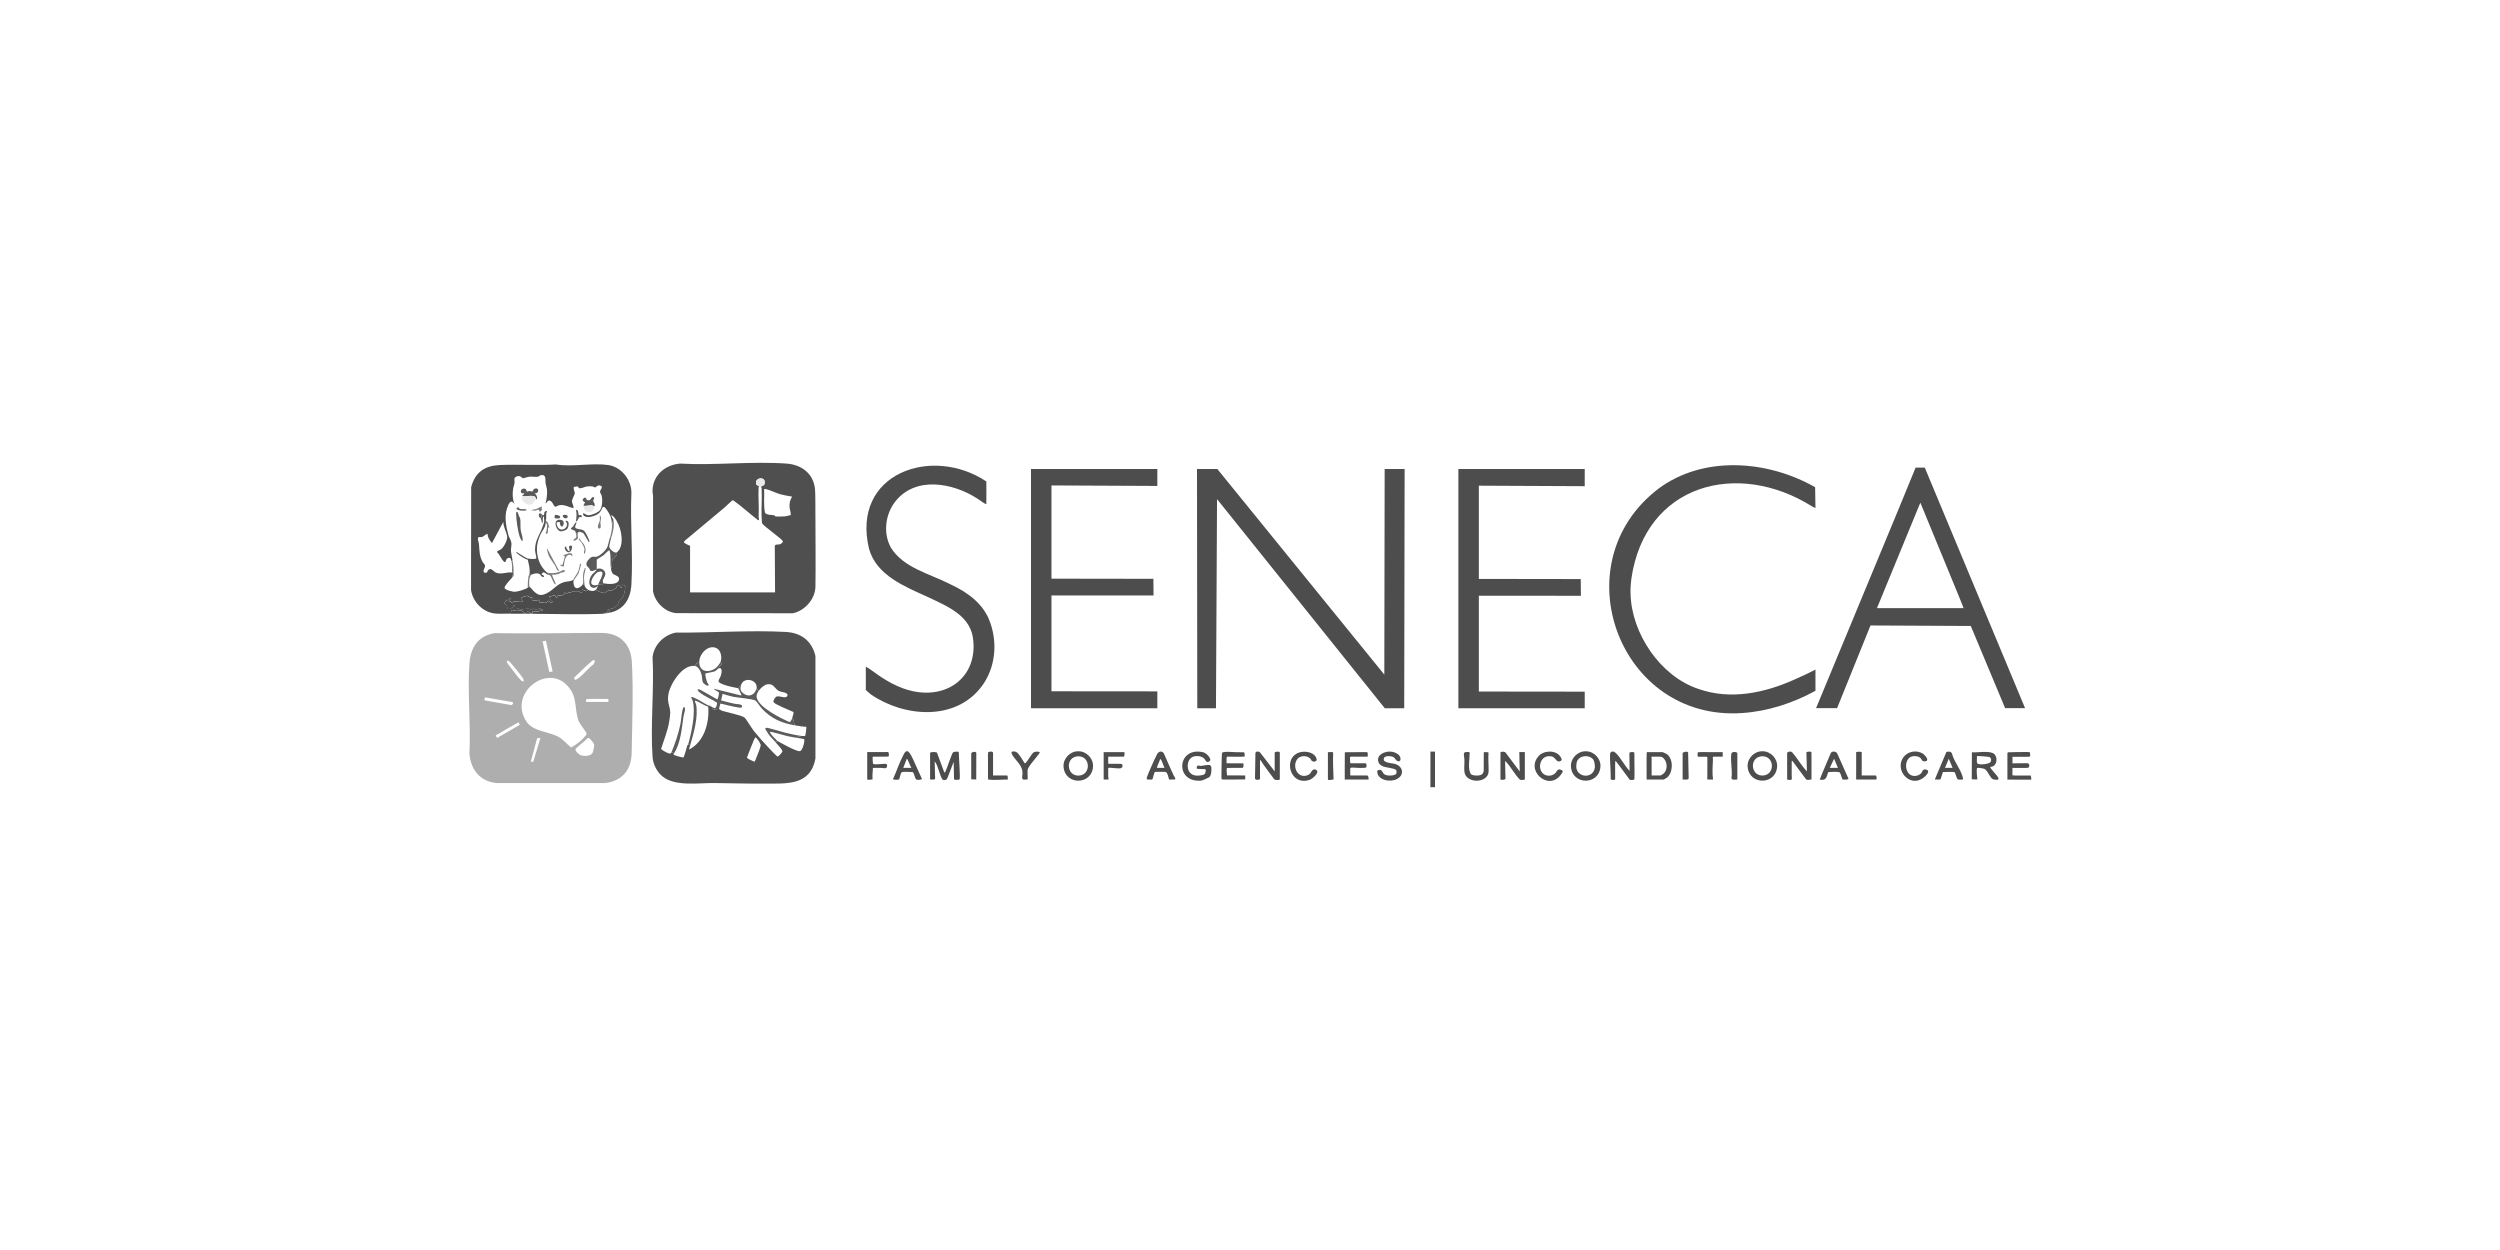 <?xml version="1.0" encoding="UTF-8"?>
<svg id="Layer_1" data-name="Layer 1" xmlns="http://www.w3.org/2000/svg" viewBox="0 0 800 400">
  <defs>
    <style>
      .cls-1 {
        fill: #7c7c7c;
      }

      .cls-2 {
        fill: #595959;
      }

      .cls-3 {
        fill: #4f4f4f;
      }

      .cls-4 {
        fill: #5c5c5c;
      }

      .cls-5 {
        fill: #515151;
      }

      .cls-6 {
        fill: #e9e9e9;
      }

      .cls-7 {
        fill: #4b4b4b;
      }

      .cls-8 {
        fill: #aeaeae;
      }

      .cls-9 {
        fill: #4d4d4d;
      }
    </style>
  </defs>
  <g>
    <path class="cls-8" d="M260.95,166.37l-.16-10.22c.43,3.21.16,6.92.16,10.22Z"/>
    <g>
      <path class="cls-9" d="M306.79,240.65c-.19-.21-1.42-.16-1.82.1-.41.42-1.93,5.11-2.42,6.15-.04.11-.07.23-.18.27-.25.04-.18-.02-.22-.06l-.1-.27c-.6-1.6-2.12-5.73-2.22-5.99-.44-.31-1.86-.24-2.14.01-.09.08-.05.1-.06.22,0,.75,0,1.43,0,2.42,0,1.84,0,4.4,0,5.92.1.05,1.42.12,1.54-.13.08-.09.07-.21.06-.32-.02-1.06-.13-4.56-.13-5.33,1.15,1.38,1.52,4.39,2.45,5.73.43.51,1.49.25,1.63-.42.52-1.32,1.54-4.04,2-5.16.02,1.14.1,5.17.11,5.51,0,.07.07.11.12.15.31.14,1.28.13,1.65-.02.29-.5-.27-7.74-.25-8.74l-.02-.04Z"/>
      <path class="cls-9" d="M636.93,245.41c2.21-.04,2.62-3.38.85-4.4-1.87-.81-4.96-.11-6.77-.29-.03.24-.03,7.63-.05,8.55,0,.08-.03.1.06.1.07,0,.25.01.48.02.3-.03,1.09.13,1.24-.01.02-.36-.11-.98-.13-1.41-.04-.71-.15-1.56.05-2.21.59-.16,1.65.12,2.28.24,1.18.52,1.84,3.06,2.91,3.4,4.15.87-.7-2.71-.98-3.95l.06-.05ZM632.88,244.39c-.54-.33-.16-1.79-.27-2.41.14-.14,3.72.15,4.02.28.57.26.7,1.15.31,1.62-.53.64-3.36.94-4.06.51Z"/>
      <path class="cls-9" d="M384.2,245.08c-.35.03-.82-.29-1.08.03-.09.09-.35.76-.02.87.48.15,1.55.08,2.11.13.35.03.57.02.6.17.06.25-.04,1.18-.3,1.4-.49.39-1.09.43-1.77.49-2.14.3-3.7-.95-3.67-3.1,0-1.38.7-2.76,2.11-3.04,1.24-.24,2.82-.02,3.5,1.16.2.38.43.73.9.62,1.93-.51-.59-2.84-1.43-3.05-8.45-2.12-9.45,9.69-.86,9.05.77-.1,1.89-.74,2.52-1.03.53-.25.67-.96.78-1.56.07-.88.26-2.29-.56-2.42-.7-.1-2.24.26-2.74.29h-.09Z"/>
      <path class="cls-9" d="M486.31,246.85c-.97-1.27-4.47-5.99-4.6-6.11-.42-.23-.96-.25-1.41-.1-.03.01-.1.04-.13.05-.05.15,0,2.6-.02,4.88,0,1.14,0,3.02,0,3.82,0,.06-.02.07.11.1.3.08,1.06.1,1.34-.13.13-.1.16-.17.16-.22-.01-.35-.02-.81-.04-1.57-.03-1.63-.12-3.97-.09-4.1,1.81,1.76,2.97,4.27,4.74,6.02.43.16,1.23.08,1.47,0,.12-.04.11-.05.11-.11,0-.48,0-.89,0-1.59,0-1.72,0-4.81,0-6.45,0-.34,0-.57,0-.64,0-.03-.01-.03-.13-.03-.19,0-.68,0-.95,0-.24,0-.52,0-.69,0-.05,0,.15,6.15.14,6.16h0Z"/>
      <path class="cls-9" d="M563.92,240.4c-2.57-.02-4.83,2.27-4.68,4.89.38,6.03,9.06,6.03,9.44,0,.16-2.59-2.11-4.92-4.68-4.89h-.09ZM563.92,248.17c-3.85-.03-4.14-6.06.05-6.17,4.02.02,4.05,6.08.05,6.17h-.1Z"/>
      <path class="cls-9" d="M345.01,240.41c-2.57-.02-4.83,2.27-4.68,4.89.38,6.04,9.06,6.03,9.44,0,.16-2.59-2.11-4.92-4.68-4.89h-.09ZM345.02,248.19c-3.85-.03-4.15-6.07.05-6.18,4.03.02,4.06,6.1.05,6.18h-.1Z"/>
      <path class="cls-9" d="M507.38,240.41c-2.57-.02-4.83,2.27-4.68,4.89.38,6.03,9.06,6.03,9.44,0,.16-2.59-2.11-4.92-4.68-4.89h-.09ZM510.34,245.68c-.67,4.04-6.7,2.99-5.86-1.21.11-2.65,3.82-3.27,5.32-1.47.44.52.59,1.97.55,2.6v.07Z"/>
      <path class="cls-9" d="M578.05,240.77s.04,1.45.08,2.94c.03,1.47.1,3.01.08,3.11-1.77-1.81-3.01-4.13-4.68-6.05-.36-.43-1.31-.31-1.57.04-.13.17-.05.16-.07.4,0,2.25,0,5.98,0,8.17-.01.06.02.08.22.13.37.08,1.39.2,1.28-.39-.11-1.15,0-4.49-.04-5.45.06-.51.41.04.54.25.24.37.36.49.76,1.04,1.11,1.49,3.11,4.21,3.26,4.39.43.43,1.22.08,1.7.09.12,0,.05-.07.07-.21,0-1.53,0-3.38,0-5.03-.02-1.48.03-2.42-.02-3.49-.14-.18-.41-.18-.62-.2-.31.01-.76.05-.98.22l-.02.02Z"/>
      <path class="cls-9" d="M437.53,248.15c-1.1-.02-5.28,0-5.43,0-.06-.51,0-1.3-.02-1.89.01-.32-.04-.43.07-.53.66-.26,1.94.06,2.82,0,1.2-.03,2.37.16,2.34-.52.03-.35-.1-.91-.24-.94-.08-.04-.2-.01-.5-.02-1.18,0-4.26,0-4.46,0-.09-.35-.08-1.09-.12-1.48-.02-.27-.04-.37.05-.49.22-.27.32-.09.68-.14,1.1,0,3.62,0,4.84,0,.08.03.15-.25.14-.65,0-.38-.1-.76-.17-.8-.87-.05-1.99,0-3.01,0-1.26,0-3.02.01-4.18.03-.01.01,0,.25,0,.67,0,2.58-.05,5.56-.02,8.06.21,0,5.22,0,6.99,0h.51c.09,0,.12.03.13-.13.05-.26-.1-1.06-.38-1.15h-.04Z"/>
      <path class="cls-9" d="M533.44,241.35c-.31-.19-1.32-.66-1.4-.66-1.32,0-3.72,0-5.08,0-.13,1.56,0,8.06-.04,8.76,0,0,.39,0,.96,0,1.06,0,3.56,0,4.48,0,.3-.13.77-.43,1.07-.62,1.95-1.51,2.14-5.81.06-7.44l-.05-.03ZM532.17,247.68c-.08.05-.73.51-.88.47-.66,0-1.94,0-2.69,0-.13,0-.07,0-.08-.15-.01-1.05.02-5.09,0-5.46,0-.03-.15-.25-.03-.34.08-.07.15-.06.19-.06.6,0,1.51,0,2.14,0,.48,0,.73-.06,1.13.19,1.66,1.08,1.89,4.07.27,5.3l-.05.04Z"/>
      <path class="cls-9" d="M446.39,244.46c-.99-.32-4.5-.27-3.38-2.13.65-.57,2.28-.4,2.88-.07.49.28.68.9,1.13,1.19,1.01.53,1.31-.29,1.06-1.11-.31-.95-1.5-1.58-2.53-1.76-2.21-.47-5.66,1.05-4.26,3.69.91,1.34,2.92,1.27,4.33,1.65.72.19,1.43.31,1.26,1.31-.03.41-.17.51-.47.67-.99.41-2.88.4-3.57-.25-.38-.37-.49-1.02-1.01-1.24-.33-.14-1.06-.04-1.12.41-.01,2.83,4.15,3.61,6.26,2.49,2.49-1.23,2.09-4.02-.5-4.83l-.09-.03Z"/>
      <path class="cls-9" d="M392.63,245.74c1.12-.06,4.68,0,4.94-.02.38-.09.39-.68.34-1.11-.02-.14-.04-.24-.06-.29-.04-.1-.15-.04-.47-.06h-1.07c-1.07-.02-2.96.04-3.82-.02.09-.46-.11-1.41.08-1.94.07-.22.11-.14.29-.16,1.23-.05,4.7.09,5.44-.05.02-.19.04-1.17-.21-1.35-1.12-.08-2.43.02-3.59-.1-1.21.01-2.43-.25-3.46.23-.17,1.93-.15,6.67-.19,8.22.1.25.17.38.49.35,1.93-.02,5.35.05,7.13-.03,0-.05.04-1-.02-1.27-.24-.02-5.56.02-5.8-.02-.02-.73-.26-1.64-.04-2.35l.02-.05Z"/>
      <path class="cls-9" d="M649.83,248.16c-.04-.06-5.64.09-5.85-.05,0-.59,0-1.66,0-2.27-.02-.19.06-.09.37-.11,1.05,0,3.05,0,3.94,0,.27,0,.33.02.55-.01.52-.06.71-.8.41-1.2-.26-.36-.53-.3-.92-.3-1.22,0-4.33.08-4.34.04-.01-.02,0-.08,0-.2,0-.37,0-1.25,0-1.67,0-.24-.01-.22.1-.22.73-.04,5.16.09,5.43-.06.25-.19.12-1.28,0-1.37-.1-.1-.49-.08-1.08-.1-1.43-.02-4.88.06-5.77.09-.12.03-.27.19-.3.24-.02,2.1,0,6.51,0,8.5.21.04,5.89,0,7.52.02.09,0,.12.04.12-.12.01-.25-.06-.89-.16-1.16v-.02Z"/>
      <path class="cls-9" d="M499.5,246.33c-.51-.22-.97-.14-1.26.33-.7,1.48-2.69,2-4.08,1.17-2.47-1.49-1.48-6.54,2.35-5.78.92.15,1.37,1.27,2,1.57.46.22,1.43-.16,1.18-.79-.99-2.67-4.74-2.91-6.81-1.38-5.36,4.68,2.55,12.07,6.65,6.39.48-.72.9-1.08.1-1.46l-.13-.05Z"/>
      <path class="cls-9" d="M420.88,246.23c-1.17-.26-1.23,1.3-2.18,1.71-3.29,1.63-5.49-2.69-3.47-5.14,1.09-1.21,3.61-1.12,4.35.4.28.8,2.11.69,1.7-.44-.57-1.88-2.93-2.37-4.64-2.16-6.48.93-4.21,11.3,2.57,8.91.92-.46,3.44-2.51,1.78-3.25l-.1-.03Z"/>
      <path class="cls-9" d="M407.9,240.8s0,6.04,0,6.05c-.85-1.08-4.13-5.35-4.75-6.15-.61-.37-1.51-.33-1.42.61-.02,1.65-.13,6.41-.13,7.88.18.37.77.41,1.19.3.48.03.42-.36.41-.7-.02-1.58,0-3.2,0-4.78.05-.25-.12-.68.14-.81,1.28,2.07,2.9,4.06,4.34,6.06.08.11.15.19.25.23.4.09,1.4.26,1.61-.11,0-.17,0-2.78,0-5.11,0-1.42,0-2.45,0-3.44-.05-.46-1.34-.35-1.59-.06l-.03.03Z"/>
      <path class="cls-9" d="M585.82,241.06c-.89,2.2-2.66,6.14-3.51,8.4,2.16.47,2.17-.89,2.7-2.3.04-.09.07-.06.16-.09.63-.07,2.6-.17,3.45.04.5.51.66,1.75.99,2.32.08.07,1.58.13,1.87-.16.09-.1.03-.07.01-.15-.56-1.24-1.09-2.43-1.75-3.91-.97-2.13-1.76-4.05-1.95-4.28-.47-.54-1.63-.64-1.96.1l-.02.04ZM585.53,245.72l1.38-2.92,1.22,2.92h-2.6Z"/>
      <path class="cls-9" d="M289.11,241.55c-1.3,2.42-2.19,5.21-3.32,7.7-.07.35.56.19,1.01.26.38.01.77,0,.88-.09.21-.31.28-.92.43-1.36.08-.27.16-.53.25-.71.24-.51,1.1-.32,1.68-.36.66.04,1.53,0,2.05.09.54.53.57,1.81,1.1,2.35.4.24,1.63.11,1.84-.17-.94-2.11-1.96-4.37-2.95-6.5-.67-1.33-1.74-3.84-2.92-1.29l-.04.07ZM289.04,245.72l1.14-2.92c.21-.16,1.23,2.71,1.46,2.92h-2.6Z"/>
      <path class="cls-9" d="M372.37,240.98c-.85-.94-1.81-.4-2.25.64-.51,1.01-.99,2.07-1.51,3.24-.55,1.27-1.28,2.87-1.61,3.92-.03.16-.09.49-.01.63.08.06.28,0,.46.03.61-.02,1.39.29,1.47-.49.14-.5.32-1.3.51-1.69.12-.23.15-.24.32-.25.9-.06,2.22-.05,3.09,0,.15.02.2,0,.38.15.45.43.65,1.49.8,1.99.08.24.06.31.22.31.29.03,1.09-.03,1.5-.03.14-.02.26.04.31-.03.18-.48-.32-.9-.5-1.31-1.04-2.34-2.15-4.68-3.13-7.04l-.05-.07ZM370.22,245.72c-.1-.09.77-2.16.9-2.43.08-.18-.01-.41.31-.33.21.06,1,2.4,1.22,2.76h-2.44Z"/>
      <path class="cls-9" d="M616.2,246.24c-.43-.06-.81.06-1.01.43-.59,1.84-3.24,2.08-4.24.97-1.83-1.74-1.12-5.91,1.81-5.67.76,0,1.59.21,2.03.89.19.28.27.55.55.68.36.15,1.08.14,1.32-.2.34-.55-.71-1.74-1.35-2.19-2.04-1.25-4.89-.73-6.26,1.22-2.8,4.05,1.92,9.54,6.15,6.73.78-.49,2.9-2.41,1.12-2.85l-.13-.02Z"/>
      <path class="cls-9" d="M624.61,241.08c-.31-.64-1.18-.69-1.75-.42-.09.03-.04.05-.09.14-.76,1.79-3.25,7.77-3.63,8.64.36-.03,1.1.07,1.5.02.27-.04.32-.08.39-.26.18-.43.41-1.29.57-1.76.09-.22.11-.4.23-.39.71.03,3.46-.18,3.66.09.39.58.53,1.72.96,2.25.36.18,1.32.08,1.75.03-.29-2.71-2.87-5.47-3.56-8.25l-.03-.07ZM622.39,245.72l1.22-2.92,1.22,2.92h-2.44Z"/>
      <path class="cls-9" d="M474.81,240.69c-.04,1.21,0,5.91-.02,6.07,0,.03-.03.09-.03.11-.05.14-.19.48-.29.65-.48.82-2.79.85-3.67.28-.24-.14-.27-.32-.41-.76-.65-1.57-.07-4.24-.11-6.08.04-.43-.41-.27-.76-.32-1.55-.06-1.02.85-.91,2.38.05,1.31-.14,2.63,0,3.93.4,3.89,7.67,3.84,7.75-.16.03-1.89-.2-4.05-.03-5.92-.2-.3-1.24-.15-1.49-.17h-.04Z"/>
      <path class="cls-9" d="M277.51,240.69s0,8.23,0,8.73c.24.17.69.1,1.01.07.23-.06.58,0,.69-.11-.04-.88-.05-1.8.07-2.71.09-.49-.22-1.05.54-.95,1.09-.02,2.14-.05,3.23.12.21-.01.46-.03.61-.19.23-.22.32-.9.06-1.13-.6-.35-3.55.37-4.31-.1-.06-.05-.08-.12-.08-.23,0-.32-.05-.72-.08-1.07,0-.34-.13-.93.18-.99.1,0,.5,0,.69,0,.89-.02,3.89.03,4.19-.02.06-.05.13-.37.14-.61.01-.28-.06-.69-.27-.85-.49,0-6.67,0-6.68.01h0Z"/>
      <path class="cls-9" d="M353.17,240.69s0,8.48,0,8.74c0,.01.05.01.15.01.2-.04,1.33.09,1.45-.07.04-.08-.04-.3-.09-.4-.12-.68,0-1.49-.05-2.25.02-.56-.05-.96.04-1,.54-.12,1.51.06,2.18.1,1.04.04,1.96.26,2.29-.39.14-.33.05-.87-.24-.97-1.15-.12-3.13,0-4.24-.05-.08-.41,0-1.94-.03-2.22,0-.09.07-.04.26-.05,1.26,0,4.21,0,4.64,0,.41-.12.28-.84.31-1.24,0-.17,0-.22-.05-.22-.49,0-6.6,0-6.61,0h0Z"/>
      <path class="cls-9" d="M330.66,240.85c-.65.52-1.71,2.54-2.34,3.16-.12.16-.25.25-.45.21-.62-.91-1.19-2.03-1.91-2.89-.46-.72-1.23-.99-2.01-.84-1.15.36,1.74,3.24,2.08,3.81.7.94,1.24,1.89,1.16,3.45-.05.93-.49,1.86.9,1.73.23,0,.47-.03.68-.06.11-.03.07-.21.09-.47.01-.68-.07-1.73-.05-2.44.06-1.14,2.69-3.9,3.56-5.14.12-.16.34-.45.35-.61,0-.16-.29-.17-.49-.21-.46-.08-1.2.01-1.52.25l-.05.03Z"/>
      <path class="cls-9" d="M543.4,242.15s2.67-.02,2.77.01c.06.03.21.23.19.23,0,1.46-.04,7.01-.02,7.05.34.01.97,0,1.47,0,.21-.02.36.04.36-.04-.3-2.07-.12-4.24-.03-6.32-.01-.23-.21-.95.2-.94.73,0,2.9.01,2.93-.01.01-.01,0-.96,0-1.31,0-.24,0-.1-.17-.14-.78,0-1.5,0-2.52,0-2.01.04-3.85-.08-5.29.04-.05.18-.2,1.17.08,1.41h.03Z"/>
      <path class="cls-9" d="M600.22,248.15s-4.71.02-4.47-.01c0-.31,0-1.09,0-2.21,0-1.12.01-4.73,0-5.18-.01-.27-1.3-.22-1.67-.11-.16.05-.1.04-.11.1v.23c0,1.62,0,7.78,0,8.48,1.45,0,4.32,0,5.8,0,.52-.03.56.1.73-.15.08-.34.01-.92-.25-1.14h-.02Z"/>
      <path class="cls-9" d="M322.24,248.15s-4.71.02-4.46-.01c0-.3,0-1.01,0-2.04,0-1.63,0-3.66,0-5.2-.08-.6-1.36-.4-1.58-.16-.13,1.38,0,2.76-.04,4.39.04,1.6-.07,3.02.04,4.33,1.94.26,3.94,0,5.89,0,.17,0,.41.04.41-.1.03-.35,0-1.18-.23-1.19h-.03Z"/>
      <path class="cls-9" d="M554.01,241.28c-.26,2.15.21,4.37.17,6.51-.07,1.09-.48,1.82,1.03,1.7.24,0,.49-.03.7-.05.08-.01.02-.04.04-.1v-8.37c-.28-.45-1.81-.54-1.93.24v.08Z"/>
      <path class="cls-9" d="M457.74,251.9h1.41c.1,0,.03-.02.05-.12,0-2.31,0-10.14,0-11.26-.23-.02-1.42,0-1.46,0-.03,2.57,0,8.8-.01,11.39h.01Z"/>
      <path class="cls-9" d="M538.44,240.93c0,1.41,0,7.58,0,8.51.49-.08,1.58.29,1.91-.27.07-.47,0-.72,0-1.33-.03-1.39-.14-6.62-.15-7.04-.2-.56-1.74-.03-1.76.12h0Z"/>
      <path class="cls-9" d="M310.79,241.09c0,1.32-.02,7.55,0,8.28.36.02,1.33.06,1.56.07.09,0,.03-.02.05-.1,0-1.78.02-7.89.02-8.24.14-.83-1.51-.52-1.63-.03v.03Z"/>
      <path class="cls-9" d="M426.73,248.93c-.14-2.84-.2-5.33-.12-8.12-.37-.32-1.22-.04-1.64-.12-.07,0-.02.02-.04.05,0,1.16,0,8.33,0,8.62,0,.02.03.07.04.1.28.36,1.27-.03,1.65,0,.2,0,.08-.41.11-.47v-.06Z"/>
      <path class="cls-9" d="M580.7,155.83c-15.22-8.61-35.67-10.16-50.09.62-31.15,23.9-12.52,74.47,26.89,71.72,8.21-.54,16.29-3.19,23.45-7.12.05-.06-.06-6.77,0-6.8-2,1.09-4.74,2.32-6.76,3.22-9.62,4.32-20.47,6.55-30.56,3.03-12.38-4.02-21.61-17.94-21.85-30.53-.02.06-.02-1.48-.02-1.66-.01-.42.23-2.81.28-3.14,4.39-30.3,33.95-38.08,57.76-23.16.43.16.84.49,1.15.58l-.11-6.63-.14-.11Z"/>
      <path class="cls-9" d="M648.02,226.6l-32.09-76.96h-2.94s-3.87,9.47-5.63,13.73c-2.25,5.44-26.22,63.23-26.22,63.23h6.73l10.69-26.45,32.09.16,10.99,26.29h6.39ZM600.63,194.6c3.33-8.07,9.88-24.03,13.49-32.8.22-.52.31-.77.39-.94-.05,0,13.92,33.59,13.83,33.75-7.02.01-21.24,0-27.72,0h0Z"/>
      <path class="cls-9" d="M523.01,244.12c-.03-.8.05-2.56-.03-3.3-.21-.22-1-.21-1.31-.08-.31.15-.26.16-.26.51,0,1.13.07,4.91.05,5.41-.02,0-.08-.06-.17-.16-1.48-1.63-2.6-3.86-4.06-5.36-.29-.29-.66-.62-1.08-.67-1.26.03-.87,1.12-.93,2.74.05,1.98.26,4.25.2,6.15.25.35,1.18.18,1.37.12.12-.04.04-.13.06-.43.03-1.46-.06-4.19.03-5.58.04.03.32.29.44.39.94,1.18,3.57,4.86,4.14,5.6.14.1.25.13.47.14.35-.03,1.1.06,1.09-.39.03-1.68.05-3.36,0-5.04v-.06Z"/>
      <path class="cls-9" d="M316.91,199.38c-1.94-5.94-7.05-9.73-12.56-12.3-6.72-3.48-15.17-5.26-19.26-11.83-2.51-4.54-1.84-10.43,1.23-14.54,6.44-8.52,18.63-6.25,26.49-1.12.77.45,2.01,1.53,2.82,1.75.04-.01-.01-6.65,0-7.14,0-.03.1-.07,0-.13-17.42-11.64-43.34-2.63-37.54,21.55,2.37,8.53,11.5,12.09,18.93,15.48,6.51,3.06,13.88,6.1,14.44,14.01,1.08,11.45-8.19,18.54-19.48,16.04-4.49-.97-8.82-3.48-12.51-6.25-.77-.56-1.58-1.12-2.41-1.59,0,0,0,.01,0,.08v7.39s1.02,1,1.58,1.41c10.64,7.34,27.25,8.69,35.61-2.71,4.2-5.7,4.99-13.34,2.71-20l-.03-.1Z"/>
      <polygon class="cls-9" points="329.92 226.65 370.35 226.65 370.35 221.24 336.47 221.21 336.47 190.55 369.13 190.56 369.09 185.22 336.47 185.17 336.47 155.34 370.35 155.5 370.35 150.08 329.92 150.08 329.92 226.65"/>
      <polygon class="cls-9" points="449.48 150.08 443.09 150.08 442.98 215.87 389.54 150.08 383.04 150.08 383.13 226.65 389.11 226.65 389.45 159.72 443.14 226.65 449.35 226.65 449.48 150.08"/>
    </g>
    <g>
      <g>
        <path class="cls-5" d="M212.14,248.57c-1.89-1.48-3.15-3.94-3.32-6.34-.72-10.35.55-21.53,0-31.97.48-3.94,3.58-7.04,7.43-7.83,11.51.1,23.73-.83,35.2-.21,4.92.27,8.35,2.84,9.49,7.72v32.78c-1.66,8.96-9.65,7.97-16.63,8.03-5.25.05-10.52-.13-15.75-.18-4.98-.05-12.39,1.15-16.42-2.01ZM223.76,211.8c-.81-.06-.98.85-1.46,1.3-3.89-.51-7.81,5.68-8.41,9.04-.49,2.78.56,3.77.59,5.98,0,.58-.23,2.07-.33,2.72-.47,3.03-1.69,5.87-2.58,8.78.04.37,2.02,1.35,2.44,1.47.75.21.68-.21.82-.25.26-.09.74,0,.81.32,0,.03-.17.2-.09.33.17.25,3.05,1.01,3.18.9.53-1.24.82-2.55,1.21-3.84.05-.16.24-.28.25-.31.28-.03.56.03.65.32-.07.24-.41,1.19-.32,1.3,4.75-2.5,6.36-8.16,6.17-13.23,0-.23-.16-.47-.16-.56,0-.02.18-.21.16-.32.07.03.25-.03.32,0,.14.4.52.37.81.49.05.02.11-.02.16,0,.03,1.46,1.43.43,2.11.65.12.04.66.47,1.1.6,1.42.43,6.1,1.41,7.01,2.08.51.38,2.33,3.45,3,4.3,1.37,1.72,3.19,3.75,4.71,5.35.45.47,2.5,2.67,2.85,2.85s1.62-1.43,1.62-1.63c0-.27-.4-.8-.58-1.04-.45-.63-1.17-1.32-1.69-1.96l.65-.32c1.25.65,6.07,3.43,7.22,3.25.79-.12,1.58-3.02,1.39-3.81-.04-.13-1.79-.36-2.12-.42-.03-.74.77-.3,1.14-.65.27.04,1.09.14,1.26-.03.15-.15.45-2.74.36-2.88-1.26-.05-2.49-.27-3.73-.49-.25-.58-.13-2.06-.81-2.11.06-.14.48-1.78.48-1.88,0-.13-.03-.23-.15-.31-1.48-.69-3.05-1.26-4.5-2-.48-.24-1.77-.8-1.81-1.28-.04-.39.61-1.43.95-1.59,1-.46,3.18.94,3.54-.36.28-1.01-1.97-1.06-2.72-1.44-1.41-.72-1.58-2.41-3.65-2.16-.96.11-2.14,1.17-2.69,1.93-.8.2-.21-.59-.81-.49.57-3.02-4.39-4.03-5.03-.97-.25-.14-.8.74-.81.81-1.47-.3-3.1-.59-4.51-1.09-3.17-1.11-1.32-1.4-.92-3.61.13-.74.2-2.17-.9-1.63.11-1.05,1.57-.9.65-2.11.51-1.4.15-3.73-1.35-4.42-2.61-1.19-5.47,1.82-5.47,4.42ZM241.71,235.98c-.34.08-2.34,5.67-2.68,6.42.01.38,1.89,1.16,2.34,1.35.25-.06.59-1.11.71-1.41.28-.7,1.35-3.3,1.35-3.86,0-.51-1.34-2.6-1.71-2.51Z"/>
        <path class="cls-4" d="M237.08,219.43c-.22,1.03-.24,1.54.57,2.27,1.25,1.13,2.94,1.21,3.95-.27.08-.11.5-.96.51-1.03.6-.1,0,.68.81.49-.49.68-.96,1.44-.78,2.32.66,3.15,7.71,6.65,10.51,7.85.21.04.73-.86.82-1.07.68.05.56,1.53.81,2.11-4.18-.73-7.56-2.19-10.48-5.35-.55-.6-1.53-2.15-2.01-2.53-.72-.57-5.83-.97-7.19-1.25-1.13-.23-2.26-.62-3.37-.93l-.48,2.1c1.49.41,2.99.79,4.5,1.1.55.11,2.36,0,2.22.87-.07.49-.68.35-1.12.29-1.85-.24-3.88-.84-5.71-1.25-.29.05-.42,1.43-.56,1.75-.68-.22-2.08.81-2.11-.65.27.09.55.55.98.25.23-.16.64-1.35.45-1.69-1.66-1.06-3.85-1.94-5.38-3.14-.35-.27-.84-.58-.76-1.11l.77.13,5.49,3.11c.21-.01.63-1.91.55-2.16-.09-.29-1.44-.78-1.61-1.24l8.52,2.11c.22,0,.32.02.24-.25-.1-.32-.99-1.92-.97-2.03,0-.07.56-.95.81-.81Z"/>
        <path class="cls-4" d="M226.68,225.76c.02.12-.16.3-.16.32-1.28-.33-2.61-1.4-3.79-1.81-.79-.28-.06.77.01,1.13.79,3.87-.8,9.44-1.9,13.18-.08-.3-.37-.35-.65-.32,1.09-3.81,2.55-10.39,1.42-14.15-.14-.47-1.08-1.48.4-.89,1.57.63,3.19,1.8,4.67,2.55Z"/>
        <path class="cls-4" d="M223.76,211.8c0,3.04,2.59,3.6,4.92,2.24.62-.36,1.66-1.59,1.9-2.24.92,1.21-.54,1.06-.65,2.11-.36.17-.66.66-1.13.89-.6.29-2.92.58-3.02.72-.27.37.33,2.39.55,2.88.14.33.88,1.01.12,1.02-.42,0-1.34-.7-1.53-1.07-.29-.57-.21-1.63-.39-2.37-.27-1.09-1.02-2.73-2.23-2.89.49-.44.65-1.36,1.46-1.3Z"/>
        <path class="cls-4" d="M214.83,240.85c1.22-2.93,2.22-5.94,2.88-9.05.28-1.34.44-4.08.86-5.15.35-.9.68-.18.64.46-.04.55-.36,1.37-.46,1.99-.63,4.09-.85,8.49-3.11,12.07-.08-.32-.55-.42-.81-.32Z"/>
        <path class="cls-4" d="M256.4,235.49c-.37.35-1.17-.09-1.14.65-1.08-.19-2.17-.33-3.25-.57-.77-.17-5.46-1.57-5.68-1.38.51,1.22,1.6,1.97,2.43,2.92l-.65.32c-.6-.74-1.57-1.64-2.11-2.39-.14-.2-1.04-1.56-1.07-1.65-.21-.73.77-.47,1.18-.36,3.5.96,6.61,1.95,10.28,2.46Z"/>
        <path class="cls-4" d="M227.82,226.24c-.3-.12-.67-.09-.81-.49.28.13.6.24.81.49Z"/>
      </g>
      <path class="cls-8" d="M158.29,202.6c10.27.19,20.57-.02,30.8-.05,2.72,0,5.4-.28,7.92.86,3.35,1.52,4.94,4.59,5.16,8.15.56,9.24.12,20.05-.04,29.37-.09,5.4-3.01,9-8.49,9.65h-34.75c-5.35-.56-8.26-4.29-8.68-9.49.49-9.37-.66-19.42,0-28.72.37-5.17,2.74-8.88,8.08-9.77ZM174.69,205.02l-1.06.23,2.15,9.83,1.06-.23-2.15-9.83ZM190.31,211.32s-.38-.12-.48-.08c-.21.08-1.79,1.49-2.11,1.78-1.33,1.19-2.57,2.53-3.9,3.73-.37,1.48,1.06.48,1.63.01,1.5-1.21,2.88-3.04,4.49-4.19.17-.21.52-1.06.37-1.24ZM167.58,217.97c.07-.07-.03-.49-.09-.64-.26-.69-3.68-4.85-4.37-5.53-.47-.47-1.13-.67-.87.22.06.2,1.34,1.8,1.6,2.14.57.75,2.33,3.13,2.91,3.59.19.15.68.37.82.23ZM181.33,219.16c-6.62-6.62-18.66,2.79-12.91,11.68,2.07,3.2,6.8,3.2,9.99,4.79,1.77.88,2.83,2.36,4.35,3.56.95-.52,1.86-1.13,2.68-1.82.48-.4,2.32-2.09,2.28-2.59s-2.09-2.96-2.47-3.87c-1.66-3.97-.15-7.97-3.92-11.74ZM155.1,224.12l8.35,1.48c.54.05,1.07-.67.44-.95l-8.56-1.48c-.29.08-.35.81-.24.94ZM187.55,224.62h7.14v-.97c-.94.1-6.79-.18-7.14.16-.05.05.03.63,0,.81ZM165.89,231.12l-7.28,4.22.47.81,7.28-4.22-.47-.81ZM172.94,236.14c-.4.02-.93-.15-1.11.27l-1.98,7.35.8-.02,2.29-7.61ZM187.16,237.05c-.42.36-2.94,2.43-2.99,2.62-.19.71,1.14,1.86,1.79,2.04,1.06.3,3.1.31,3.67-.82.2-.41.59-2.27.49-2.68s-1.35-1.96-1.71-2.05c-.4-.11-.96.64-1.25.89Z"/>
    </g>
    <g>
      <g>
        <path class="cls-9" d="M192.91,196.39c.72-.38,1.32-.43,2.11-.33v-.65c-.06-.07-.59.23-.65.16-.37-.45.34-.49.48-.56.79-.42.95-.19,1.3-.33.21-.08,1.4-1,1.54-1.23.22-.35.19-.72.34-.96.19-.32,1.19-1.24,1.43-1.67s.73-2.82.58-3.26c-.07-.21-.72-.45-.87-.43-.45.09.18.97-.49.97-.27-.07-.13-1.06-1.12-.82-.21.05-.19.76-.5.99-.07.05-1.41.74-1.5.75-.21.03-.44-.15-.74-.09-.49.1-1.14.78-1.21.79-.78.13-2.3-.54-2.98-.98.32-.25.6-.89.65-1.3.01-.11,0-.22,0-.32.05,0,.11,0,.16,0,.55-.08.47-.21.83.03.42.29.79-.17.8-.52,1.36.32,4.93.66,5.04-1.39.05-.96-1.53-1.14-2.02-1.7-.42-.47-.48-1.05-.58-1.61.54-.8.12-2.18.52-2.97.16-.31,1.14-.98,1.34-1.42.15-.32.03-.61.08-.81.02-.06.61-.61.78-.92,1.56-2.87.33-7.85-1.69-10.26-.13-.15-1.09-1.13-.88-.42.11.37.58.91.65,1.38-.49.3-.05.95-.49,1.3-.06-1.66-.34-2.64-1.23-4.04-2.03-3.18-1.6-.78-2.88.42-.97.91-4.43,2.06-5.12.44-.38-.9,1.14.18,1.4.23,1,.17,3.42-.82,4.01-1.6.77-1.03.86-3.47.51-4.7-.11-.39-.45-.78-.49-1.11-.1-.74,1.17-1.55.2-2.01s-1.43.52-1.82.53c-.24,0-.52-.28-.83-.32-.49-.06-1.27-.05-1.76.01-.73.09-2.01.86-2.58.48-.16-.11-.17-.42-.38-.48-.11-.03-1.14.11-1.19.16-.32.33.3,1.75.28,1.99-.05.63-.91,1.8-.91,2.62,0,.71.65,1.41.46,2.19-1.58-.34-2.82-1.27-4.59-.94-.5.09-1.1.76-1.5.28s-.63-1.51-1.5-1.76c-.66-.19-.86.67-1.34.95.35-1.41.59-2.85.49-4.31-.06-.82-.37-1.54-.48-2.28-.16-1.05.41-2.83-1.55-2.51-.35.06-.46.42-.82.49-.75.15-1.92-.07-2.76,0-.69.06-1.64.48-2.12.5-.26,0-.72-1.13-2.12-.52-.94.41-.45,1.37-.55,2.04s-.4,1.33-.48,1.97c-.21,1.73-.19,3.15.47,4.77-1.31-1.92-2,.21-2.44,1.54-.85,2.58-.22,5.95.54,8.56.23.78.79,1.39.91,2.34.1.83-.19,1.7-.15,2.41.05.88.36,2.07.49,3.01l-.32.49c-.06-.29-.23-1.14-.56-1.14-1.32-.02-1.18,1.15-1.39,1.3-.72.49-2-2.86-2.74-3.16.32-.54.92-.55,1.37-.89.9-.67,2.08-2.97,1.95-4.07-.16-1.37-1.31-3.14-1.23-4.7l-3.65,6.81c-.67-.85-1.4-1.78-1.38-2.92-.24-.23-1.36.84-1.74.94s-.96-.05-1.19.11c-.48.33.12,1.67.16,2.14.18,2.18.07,3.63,1.12,5.69.2.39.8.86.84,1.27.07.66-.95,1.62-.25,2.2.14.12.75.03.86-.06.1-.07.17-.49.36-.7.95-1.04,1.63.39,2.49.77,1.69.73,3.47-.28,5.15-.03.07.01.29.24.49.16,0,.11.02.22,0,.32-.33.21-.34.62-.32.97-.51.69-2.63,2.72-2.55,3.49.07.61,2.63,1.25,3.28,1.22.9-.03,3.43-.77,4.14-1.31.28-.21.31-.38.49-.65.06.75.21.38.49.72,1.87,2.23,3.02,3.04,5.73,1.36,1.75-1.09,2.75-2.56,4.91-3.21,1.03-.31,2.22-.14,3-.82-.16.51-.04.63,0,.97.07.64.22,1.67,1.06,1.79.56.08,1.62-.64,1.86-1.14.5-.36.45-.12.65.32.27.6.47.95,1.14,1.3-.65.88-1.1.04-1.95,0v.81c-.36.08-.74-.19-1.05-.16-1,.11-1.18-.04-1.96-.01-.38.01-1.61.46-1.93.48-.17.01-.64-.24-.73-.15-.04.03.04.41-.16.57-.3.23-2.02.35-2.1.43s.02.43-.01.47c-.42.43-.53-.57-.74-.63-.27-.07-1.44.4-1.86.31-.05.05.57,1.14.64,1.23.16.2.48.21.49.24.12.15-.28.61-.41.64-.36.08-.36-.63-.8-.65s-.74.55-1.02.63c-.3.08-.73-.13-1.09-.15-.66-.04-1.06.59-.74-.8-.92,0-1.68.31-2.6,0l.16-.81c-.7.22-1.15-.47-1.7-.5-.28-.02-1.56.39-1.72.57-.54.62.27.63.34.83.37,1.13-2.37.12-2.93.48-.14.09-.13.38-.16.4-.2.14-.47-.27-.66-.39-.16-.1-.45-.08-.47-.09-.16-.17.83-1.12-.16-1.13.15,1.02-.26.46-.81.73-.17.08-.62.77-.65.98-.07.41.54.24.73.56.17.29.04,1,.4,1.22.51.31,1.91-.56,1.63-1.22h.49c-.75,2.1.41,1.03,1.37,1.14.28.03.46.37.81.33.55-.06,1.53-.4,2.28-.33.27.03.44.35.8.33.29-.02.56-.33.83-.32.24,0,.45.33.81.34.21,0,1.72-1.08,1.36.04-.27.85-1.85.42-2.49.42l-.09.81c-.22,0-.43,0-.65,0,.02-.53-.62-.59-1.05-.65l-.08.65c-.16,0-.32,0-.49,0l-1.03-.84c-.6-.32-1.26,0-1.78-.03-1.12-.07-1.72-.99-1.73.87-1.57-.01-3.46.13-5.09-.02-3.92-.37-7.15-3.69-7.73-7.53l.04-32.9c1.29-4.86,4.41-6.91,9.3-7.1,5.9-.23,11.93.17,17.87-.17,5.16.84,11.68-.55,16.71.18,4.22.62,7.48,4.77,7.4,8.99-.43,9.6.55,19.67,0,29.22-.33,5.64-3.34,9.08-9.1,9.32Z"/>
        <path class="cls-7" d="M190.64,188.76c.68.44,2.19,1.11,2.98.98.07-.01.72-.68,1.21-.79.3-.06.53.12.74.09.08-.01,1.43-.7,1.5-.75.3-.24.29-.94.5-.99.99-.24.85.75,1.12.82.67,0,.04-.88.49-.97.15-.03.79.22.87.43.15.44-.33,2.81-.58,3.26s-1.24,1.36-1.43,1.67c-.15.25-.12.61-.34.96-.14.22-1.34,1.15-1.54,1.23-.35.14-.5-.09-1.3.33-.14.07-.85.12-.48.56.06.07.59-.23.65-.16v.65c-.79-.1-1.39-.05-2.11.33-7.49.31-15.09.03-22.57,0l.09-.81c.64,0,2.22.42,2.49-.42.35-1.12-1.15-.04-1.36-.04-.36,0-.57-.33-.81-.34-.27,0-.54.31-.83.32-.36.02-.54-.3-.8-.33-.75-.07-1.73.27-2.28.33-.34.04-.53-.3-.81-.33-.96-.1-2.13.96-1.37-1.14h-.49c.28.66-1.12,1.53-1.63,1.22-.37-.22-.23-.93-.4-1.22-.19-.33-.8-.15-.73-.56.03-.21.48-.9.65-.98.55-.27.97.29.81-.73,1,.01,0,.96.16,1.13.02.02.31,0,.47.09.2.12.46.54.66.39.03-.02.02-.31.16-.4.56-.36,3.29.64,2.93-.48-.07-.2-.88-.21-.34-.83.16-.18,1.44-.58,1.72-.57.55.03,1.01.73,1.7.5l-.16.81c.92.31,1.68,0,2.6,0-.32,1.39.08.77.74.8.37.02.79.22,1.09.15.28-.07.57-.64,1.02-.63s.43.73.8.65c.13-.03.53-.49.41-.64-.02-.02-.33-.03-.49-.24-.07-.09-.69-1.18-.64-1.23.42.09,1.59-.38,1.86-.31.21.06.32,1.06.74.63.04-.04-.06-.4.01-.47s1.8-.19,2.1-.43c.2-.16.13-.53.16-.57.09-.09.56.16.73.15.33-.02,1.55-.47,1.93-.48.78-.03.96.12,1.96.01.31-.03.69.24,1.05.16v-.81c.85.04,1.3.88,1.95,0,.74.38,1.74.55,2.44,0ZM173.75,195.09h-.49v.32h.49v-.32Z"/>
        <path class="cls-7" d="M163.52,196.39c0-1.86.61-.94,1.73-.87.52.03,1.19-.29,1.78.03l1.03.84c-1.52-.02-3.07.01-4.55,0Z"/>
        <path class="cls-7" d="M169.69,196.39c-.38,0-.76,0-1.14,0l.08-.65c.43.06,1.07.12,1.05.65Z"/>
        <rect class="cls-9" x="173.27" y="195.09" width=".49" height=".32"/>
        <g>
          <path class="cls-2" d="M195.18,172.05c.35-.04.36-.02.32.32-.02.05.02.11,0,.16-.16.04-.15.19-.16.32-.08.92-.62,1.87-.23,2.58.3.54,1.63,1.73,2.34,1.31-.06.19.06.48-.08.81-.2.44-1.18,1.11-1.34,1.42-.4.78.02,2.16-.52,2.97-.37-1.99.15-3.94-.49-5.84-.24-.17-1.6,1.36-1.89,1.59-.37.29-2.17,1.28-2.17,1.41v3c1.23-.62,2.98.38,2.73,1.82-.09.51-.7,1.39-.78,1.84-.07.42.16.72.16.88,0,.35-.37.81-.8.52-.36-.24-.27-.12-.83-.03.13-.89,1.79-3.27,1.23-4.07-.23-.33-1.1-.11-1.43.05-.89.42-2.91,3.28-1.64,4,.72.41,1.09.08,1.69.02,0,.11.01.22,0,.32-.54.77-1.89.96-2.4.05-.66-1.19-.18-2.68.62-3.69.24-.31,1.55-1.22,1.29-1.55-.42.21-1.36.64-1.79.41-.28-.15-.3-.59-.49-.82-.58-.71-1.06-.71-.78-1.91.08-.36,1.12-1.47,1.44-1.64.59-.32,1.14,0,1.78-.17,1.09-.28,3.2-2.23,3.49-3.33.24-.91.48-1.85.72-2.76Z"/>
          <path class="cls-1" d="M195.51,172.37c.04-.34.02-.36-.32-.32.41-1.55.7-2.56.65-4.22.44-.35,0-.99.49-1.3.3,2.02-.21,3.96-.81,5.84Z"/>
          <path class="cls-1" d="M164.33,183.41c-.2.08-.42-.15-.49-.16.05-1.11.06-2.49-.16-3.57l.32-.49c.23,1.71.46,2.47.32,4.22Z"/>
          <path class="cls-1" d="M186.42,187.14c.4-.84.05-2.56.2-3.61.06-.43.27-.95.43-1.36.09-.24-.15-.47.34-.38-.04.92-.44,1.74-.49,2.67-.06,1.04.15,1.99.17,3.01-.2-.44-.15-.68-.65-.32Z"/>
          <path class="cls-1" d="M170.02,183.89c-.75.94-.74,2.4-.65,3.57-.18.27-.21.44-.49.65-.03-1.27.04-2.5.24-3.75.02-.15.24-.28.25-.31.18-.17.49-.1.65-.16Z"/>
          <path class="cls-1" d="M183.49,186.49c-.04-.34-.16-.46,0-.97.27-.84,1.13-1.76,1.5-2.64.28-.68.55-1.82.62-2.55.12,0,.29.17.31.26.02.14-.59,2.36-.71,2.66-.46,1.13-1.62,1.96-1.7,3.25Z"/>
          <path class="cls-1" d="M164.01,184.71c-.02-.35,0-.76.32-.97,0,.02.17.09.06.45-.11.37-.26.36-.39.53Z"/>
          <path class="cls-5" d="M174.73,166.21l-.16.24.16.08c0,.05,0,.11,0,.16-.04.35-.1.64-.16.97-.27,1.6-.96,1.94-1.6,3.35-.75,1.62-1.22,3.24-1.16,5.02.09,2.83,1.15,5.39,3.26,7.22.16.14.33.27.49.41l-.32.24c-.88-.49-1.4-1.41-1.95,0,1.18.11.93,1.29-.04.49-.28-.23-.32-.62-.73-.77-.96-.34-1.65-.03-2.48.28-.16.06-.47,0-.65.16.32-1.74-.1-3.23-.49-4.87-.03-.14.02-.33,0-.49.45.15,2.63.36,2.74-.09.04-.17-.43-2.07-.43-2.58-.02-3.42,1.65-4.93,2.53-7.83.11-.36.35-.91.36-.96.13-.54-.08-1.41,0-2-.18,0-.25.19-.32.32-.31.58-.12,1.14-.16,1.78-.35,0-.31-1.1-.65-1.62.46.18.49-.95.32-1.3.3.18.28.59.57.49.62-.22-.09-.97.79-1.33.79-.32.17.51.15.62-.06.32.01,1.42-.04,2Z"/>
          <path class="cls-2" d="M167.09,158.74c.17-.38.67-.52.65-.97-1.53.6-1.4-1.56.06-1.42.74.07.7.87.76.93.09.09.66-.16.89-.16.32,0,.67.22.96.18.09-.01.21-1.15,1.3-.99,1.03.15.4,1.97-.72,1.47.56.47,1.03,1.04.82,1.84-.05.19-.31.08-.33.1.11-1.79-3.2-.67-4.38-.97Z"/>
          <path class="cls-6" d="M171.48,159.72c-.9,1.1-.71,1.98-2.48,1.75-1.05-.14-2.39-1.64-1.91-2.72,1.19.31,4.49-.81,4.38.97Z"/>
          <path class="cls-2" d="M165.39,163.77c.45-.1.55,1.66,1.02,1.9.28,1.29.02,2.68.22,4,.13.86.58,1.9.61,2.8.06,1.66-.77-.24-.97-.84-.59-1.78-1.07-5.26-1.11-7.16,0-.22-.05-.64.23-.71Z"/>
          <path class="cls-2" d="M190.31,161.83c-.38.34-.6-.13-.9-.16-.61-.06-1.91.37-2.67.16.05-.63.39-.73.49-1.06.02-.07-.72-.32-.78-.67-.06-.32.44-.96.84-.85.6.15,0,1.06,1.33.8.5-.1.62-.98,1.13-.98.84,0,.05.9.07,1.21.03.42.55.61.49,1.55Z"/>
          <path class="cls-2" d="M179.1,167.03c-1.07-.05-1.15.27-.81,1.21.99,2.72,4.46.26,2.61-1.55,1.48-.4,1.19,1.89.58,2.6-.34.4-1.49.76-1.99.75-1.58-.03-2.97-4.35.16-3.65,1.83.41-.18,4.11-.55.63Z"/>
          <path class="cls-2" d="M184.31,170.75c-.23-1.31-.45-.8-1.35-1.33-.7-.42.12-.58.37-.9.12-.14.86-1.62,1.13-1.34.04.6-.65,1.15-.33,1.67.39.64,2.09.31,2.86,1.08.44.44,1.38,2.39,1.53,3.02.06.26.27.32-.08.56l-1.64-2.74c-.39-.4-.58-.37-1.04-.5-.1-.03-.35-.37-.49,0-.06,0-.12-.01-.16,0-.27.1-.44.51-.81.49Z"/>
          <path class="cls-6" d="M190.31,161.83c-.18,2.87-3.77,2.59-3.57,0,.76.21,2.07-.22,2.67-.16.3.03.52.5.9.16Z"/>
          <path class="cls-1" d="M175.05,183.24c1.47.36,2.75.17,4.15-.32.25-.09,1.39-.94,1.54-.25.11.49-1.06.52-1.33.61-.23.08-.41.31-.61.37-.57.16-1.57.35-2.12.24-.16.21,1.31,2.88,1.13,3.08-.19.21-.43-.26-.51-.38-.42-.59-.88-2.01-1.19-2.38-.23-.27-.59-.16-.89-.33l.32-.24c-.16-.14-.33-.27-.49-.41Z"/>
          <path class="cls-1" d="M178.95,182.76c-.85-.12-.94-1.15-1.29-1.71-1.09-1.72-2.07-2.61-2.53-4.78-.06-.27-.11-.54-.07-.82l3.89,7.3Z"/>
          <path class="cls-1" d="M183.17,177.89c-.44.16-.26-.29-.43-.33-1.96-.44-2.16,2.4-2.33,3.74-.06.07-1.52-.36-1.05-.65.21.02.44.31.65,0,.08-.12.83-2.66.73-2.76l-.65-.16c.92-.21,3.11-1.6,3.08.16Z"/>
          <path class="cls-2" d="M185.14,164.73c.13.19.79,0,.88.17.55.98-.35.46-.57.57-.47.23-.47,1.39-1.14,1.39.15-1.25.3-2.49,0-3.73.97-.01.69,1.4.83,1.6Z"/>
          <path class="cls-2" d="M182.99,174.66c.22.13-.02,2.42-1.29,2.02-.71-.22-1.56-1.69-.48-1.88-.32.42.69,1.61.89,1.62.51.02-.24-1.29.06-1.68.12-.16.68-.15.81-.08Z"/>
          <path class="cls-1" d="M191.94,164.91c.69.48.2,1.66.18,2.34,0,.26.47,2.09-.42,1.88-.94-.22.18-2.24.23-2.52.1-.51-.05-1.16,0-1.7Z"/>
          <path class="cls-1" d="M173.43,161.99c-.28.41.05.94.01,1.19-.02.11-.68.28-.5.75-.38-.08-.26-.7-.59-.8-.26-.08-.9.27-1.28.28s-.92-.26-1.38-.13l1.95-.4,1.78-.89Z"/>
          <path class="cls-1" d="M174.73,166.69c.95.59.62,1.31,1.14,2.11-.13.02-.41-.05-.48,0-.09.09.15,1.82-.42,2.1-.63-.42-.17-.55-.09-1.07.11-.76.27-1.59.1-2.34l-.41.16c.06-.34.12-.62.16-.97Z"/>
          <path class="cls-2" d="M168.88,178.7c.02.15-.03.35,0,.49-1.25-.58-2.89-1.41-3.74-2.51.15-.27.36.07.5.15.93.52,2.3,1.56,3.23,1.88Z"/>
          <path class="cls-1" d="M185.6,172.37c.07.79.98,1.28,1.34,1.99.45.91.63,1.95.12,2.87-.43-.2-.02-1.05-.03-1.38-.02-.72-.53-1.55-.91-2.15-.18-.29-1.43-1.32-.53-1.34Z"/>
          <path class="cls-2" d="M177.51,165.7c-.12-.19-.05-.86.24-.94.25-.07,1.46.23,1.51.57.13.81-1.55.68-1.76.37Z"/>
          <path class="cls-2" d="M166.16,162.75c.42.27,1.49.15,1.99.21.24.03.49.12.24.32-.58.37-4.15-.02-2.77-.9.4-.26.37.26.53.37Z"/>
          <path class="cls-1" d="M185.12,170.26c-.53.53-.07,1.61-.2,2.01s-1.44,1.15-1.42.5c0-.2.76-.52.87-.77.13-.31,0-.91-.06-1.25.37.02.54-.39.81-.49Z"/>
          <path class="cls-2" d="M180.35,164.77c.66-.21,1.84.29,1.11.95-.68.61-1.95-.68-1.11-.95Z"/>
          <path class="cls-2" d="M173.26,164.42c.16.35.13,1.48-.32,1.3-.06-.09-.37-.14-.46-.44-.2-.7.04-1.29.78-.86Z"/>
          <path class="cls-2" d="M173.59,167.34c.04-.64-.14-1.2.16-1.78-.06.38.16,1.78-.16,1.78Z"/>
          <path class="cls-1" d="M185.77,170.26c-.16,0-.33-.01-.49,0,.14-.37.39-.03.49,0Z"/>
          <path class="cls-1" d="M174.73,166.53l-.16-.08.16-.24c-.01.11.01.22,0,.32Z"/>
          <path class="cls-1" d="M195.35,172.86c.01-.14,0-.28.16-.32-.04.12.02.27-.16.32Z"/>
        </g>
      </g>
      <g>
        <path class="cls-3" d="M260.78,156.15l.16,10.22c0,7.11.11,14.26,0,21.34-.06,3.96-3.38,7.74-7.22,8.53l-37.33-.03c-3.62-.35-6.8-3.48-7.42-7.03,0-10.07.03-20.13.01-30.2,0-.7-.2-1.31-.17-2.1.18-4.93,4.1-8.15,8.84-8.53,11.11.62,23.09-.8,34.1,0,4.63.34,8.37,3.05,9.01,7.79ZM243.41,155.82c.72-.62,1.34-.29,1.31-1.54-.05-1.99-3.34-1.35-2.74.62.15.5.86.51.94.6.05.05-.16.25-.16.32-.18,3.21.18,6.49,0,9.65-.02.37.39.76-.08,1.05-2.73-2.06-5.25-4.44-8.03-6.41-.11-.04-.2,0-.3.03-.19.07-2.09,1.92-2.48,2.25-4.23,3.56-8.5,7.08-12.74,10.64-.11.13-.34.49-.25.62.06.09,1.64.96,1.94.99v14.93h27.2s-.09-14.85-.09-14.85c.13-.7,1.36-.33,1.93-.66.25-.15.6-.5.67-.8,0-.64-6.06-4.77-6.69-5.83,0-.69-.12-1.45-.14-2.12-.1-2.88.18-5.92.02-8.78-.02-.3.04-.61-.33-.72ZM253.48,158.91c-1.2-.2-2.42-.39-3.61-.7-1.56-.41-3.35-1.37-4.8-1.7-.19-.04-.36-.1-.54.04.09,2.5-.22,5.1.27,7.56.79.85,2.13.54,3.03.81.15.04.05.29.35.33.58.08,2.41.02,3.07-.02.17-.01,1.66-.35,1.73-.4.29-.18-.27-1.86-.31-2.29-.13-1.48.1-2.36.79-3.63Z"/>
        <path class="cls-6" d="M243.41,155.82h-.65c0-.07.21-.27.16-.32-.08-.09-.79-.1-.94-.6-.6-1.97,2.69-2.6,2.74-.62.03,1.25-.59.92-1.31,1.54Z"/>
      </g>
    </g>
  </g>
  <polygon class="cls-9" points="466.68 226.65 507.11 226.65 507.11 221.33 473.23 221.29 473.23 190.63 505.89 190.65 505.84 185.3 473.23 185.25 473.23 155.42 507.11 155.58 507.11 150.08 466.68 150.08 466.68 226.65"/>
</svg>
